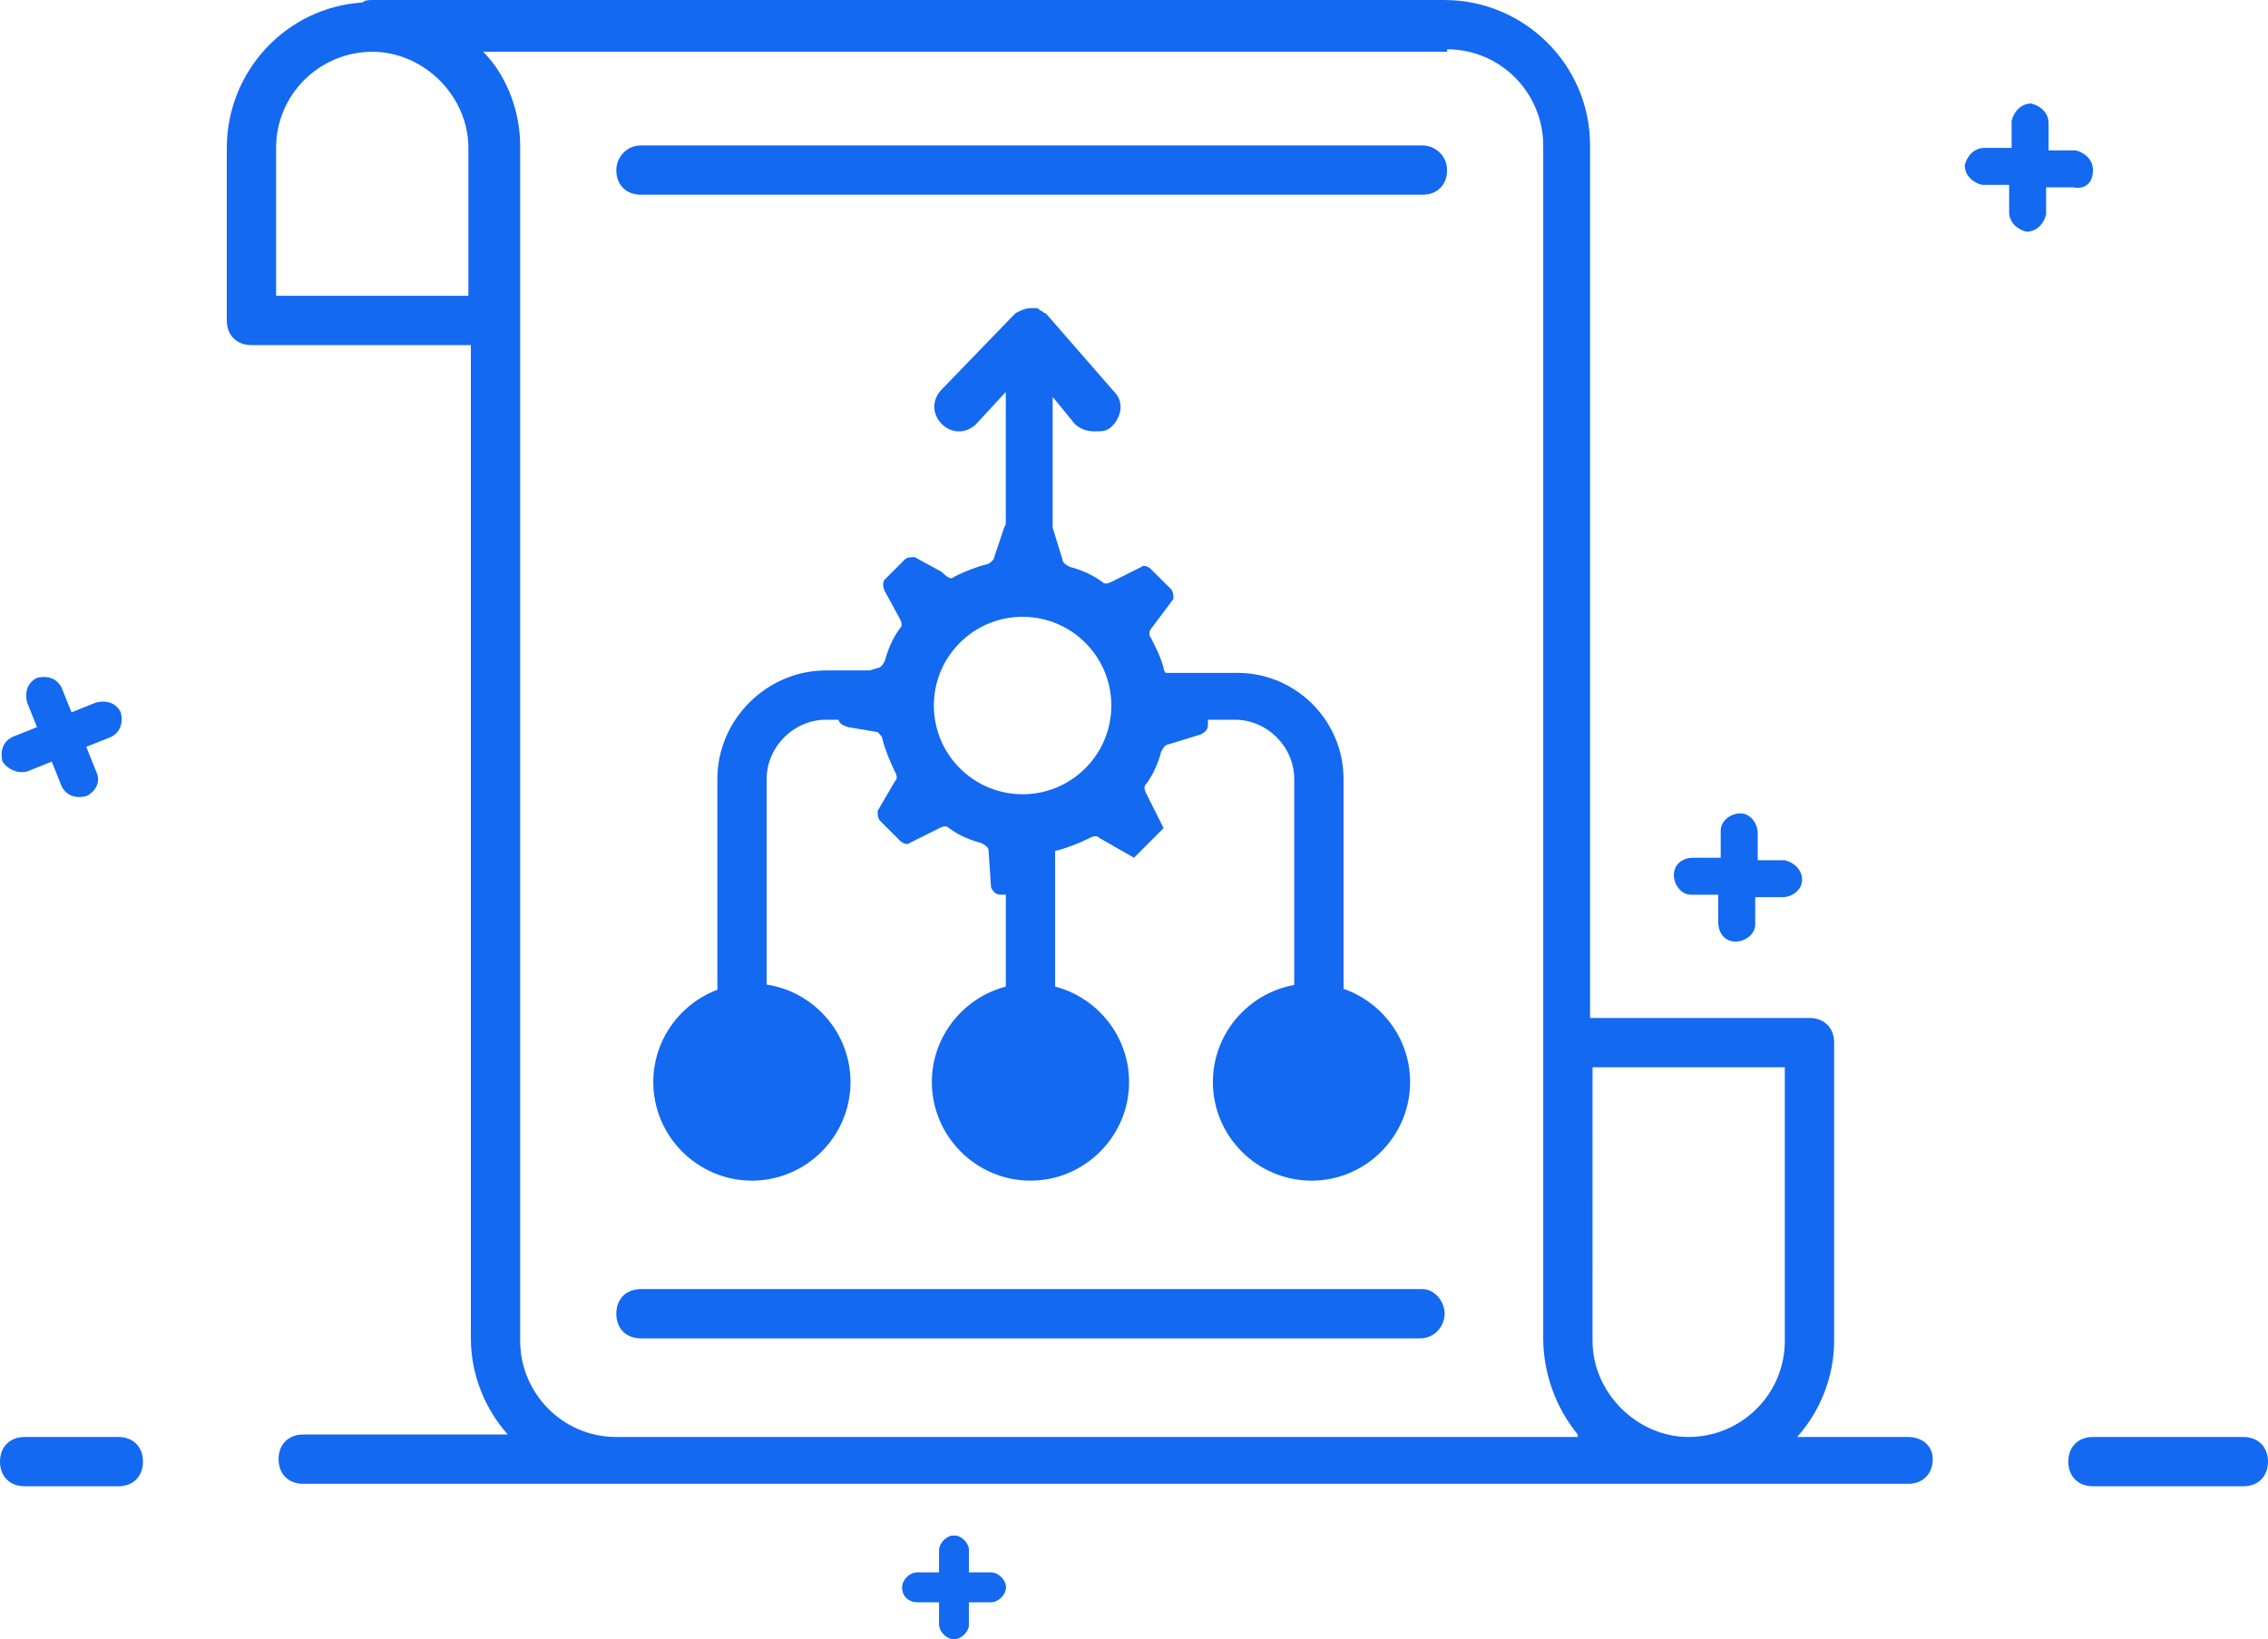 <?xml version="1.0" encoding="UTF-8"?>
<!DOCTYPE svg PUBLIC "-//W3C//DTD SVG 1.1//EN" "http://www.w3.org/Graphics/SVG/1.1/DTD/svg11.dtd">
<!-- Creator: CorelDRAW -->
<svg xmlns="http://www.w3.org/2000/svg" xml:space="preserve" width="16.911mm" height="12.224mm" version="1.1" shape-rendering="geometricPrecision" text-rendering="geometricPrecision" image-rendering="optimizeQuality" fill-rule="evenodd" clip-rule="evenodd"
viewBox="0 0 1691.1 1222.37"
 xmlns:xlink="http://www.w3.org/1999/xlink"
 xmlns:xodm="http://www.corel.com/coreldraw/odm/2003">
 <g id="Camada_x0020_1">
  <path fill="#1369F0" fill-rule="nonzero" d="M672.76 1183.77c0,-5.51 5.51,-11.03 11.03,-11.03l16.54 0 0 -16.54c0,-5.51 5.51,-11.03 11.03,-11.03 5.51,0 11.03,5.51 11.03,11.03l0 16.54 16.54 0c5.51,0 11.03,5.51 11.03,11.03 0,5.51 -5.51,11.03 -11.03,11.03l-16.54 0 0 16.54c0,5.51 -5.51,11.03 -11.03,11.03 -5.51,0 -11.03,-5.51 -11.03,-11.03l0 -16.54 -16.54 0c-5.51,0 -11.03,-3.67 -11.03,-11.03z"/>
  <path fill="#1369F0" fill-rule="nonzero" d="M1343.69 656.22c0,7.35 -7.35,12.87 -14.71,12.87l-20.22 0 0 20.22c0,7.35 -7.35,12.87 -14.71,12.87 -7.35,0 -12.87,-5.51 -12.87,-14.71l0 -20.22 -20.22 0c-7.35,0 -12.87,-7.35 -12.87,-14.71 0,-7.35 5.51,-12.87 14.71,-12.87l20.22 0 0 -20.22c0,-7.35 7.35,-12.87 14.71,-12.87 7.35,0 12.87,7.35 12.87,14.71l0 20.22 20.22 0c7.36,1.84 12.87,7.36 12.87,14.71z"/>
  <path fill="#1369F0" fill-rule="nonzero" d="M672.76 1183.77c0,-5.51 5.51,-11.03 11.03,-11.03l16.54 0 0 -16.54c0,-5.51 5.51,-11.03 11.03,-11.03 5.51,0 11.03,5.51 11.03,11.03l0 16.54 16.54 0c5.51,0 11.03,5.51 11.03,11.03 0,5.51 -5.51,11.03 -11.03,11.03l-16.54 0 0 16.54c0,5.51 -5.51,11.03 -11.03,11.03 -5.51,0 -11.03,-5.51 -11.03,-11.03l0 -16.54 -16.54 0c-5.51,0 -11.03,-3.67 -11.03,-11.03z"/>
  <path fill="#1369F0" fill-rule="nonzero" d="M1077.16 979.74c0,9.19 -7.35,18.38 -18.38,18.38l-580.86 0c-11.03,0 -18.38,-7.35 -18.38,-18.38 0,-11.03 7.35,-18.38 18.38,-18.38l582.69 0c9.2,0 16.55,9.19 16.55,18.38z"/>
  <path fill="#1369F0" fill-rule="nonzero" d="M459.54 126.83c0,-9.19 7.35,-18.38 18.38,-18.38l582.69 0c9.19,0 18.38,7.35 18.38,18.38 0,11.03 -7.35,18.38 -18.38,18.38l-582.69 0c-11.03,0 -18.38,-7.35 -18.38,-18.38z"/>
  <path fill="#1369F0" fill-rule="nonzero" d="M1001.79 580.86l0 226.09c0,9.19 -7.35,18.38 -18.38,18.38 -11.03,0 -18.38,-7.35 -18.38,-18.38l0 -226.09c0,-23.9 -20.22,-44.12 -44.12,-44.12l-20.22 0 0 3.67c0,3.68 -1.84,5.51 -5.51,7.35l-23.9 7.35c-1.84,0 -3.68,1.84 -5.51,5.51 -1.84,7.35 -5.51,16.54 -11.03,23.9 -1.84,1.84 -1.84,3.68 0,7.35l12.87 25.73 -22.06 22.06 -25.73 -14.71c-1.84,-1.84 -3.68,-1.84 -7.35,0 -7.35,3.68 -16.54,7.35 -23.9,9.19 -0.61,0 -1.23,0.2 -1.84,0.55l0 118.95c0,9.19 -7.35,18.38 -18.38,18.38 -9.19,0 -18.38,-7.35 -18.38,-18.38l0 -86.41 -3.67 0c-3.68,0 -5.51,-1.84 -7.35,-5.51l-1.85 -27.56c0,-1.84 -1.84,-3.68 -5.51,-5.51 -7.35,-1.84 -16.54,-5.51 -23.9,-11.03 -1.84,-1.84 -3.68,-1.84 -7.35,0l-22.06 11.03c-1.84,1.84 -5.51,0 -7.35,-1.84l-14.71 -14.71c-1.84,-1.84 -1.84,-5.51 -1.84,-7.35l12.87 -22.06c1.84,-1.84 1.84,-3.68 0,-7.35 -3.68,-7.35 -7.35,-16.54 -9.19,-23.9 0,-1.84 -1.84,-3.68 -3.68,-5.51l-22.06 -3.67c-4.51,-1.51 -6.55,-3.01 -7.15,-5.52l-9.39 0c-23.9,0 -44.12,20.22 -44.12,44.12l0 226.09c0,9.19 -7.35,18.38 -18.38,18.38 -11.03,0 -18.38,-7.35 -18.38,-18.38l0 -226.09c0,-44.12 36.76,-80.88 80.88,-80.88l32.65 0 5.95 -1.83c1.84,0 3.68,-1.84 5.51,-5.51 1.84,-7.35 5.51,-16.54 11.03,-23.9 1.84,-1.84 1.84,-3.68 0,-7.35l-11.03 -20.22c-1.84,-3.68 -1.84,-7.35 0,-9.19l14.71 -14.71c1.84,-1.84 5.51,-1.84 7.35,-1.84l20.22 11.03c5.52,5.51 7.36,5.51 9.19,3.67 7.35,-3.68 16.54,-7.35 23.9,-9.19 1.84,0 3.68,-1.84 5.51,-3.68l7.35 -22.06c0.6,-1.78 1.19,-3.18 1.85,-4.26l0 -98.67 -22.06 23.9c-7.35,7.35 -18.38,7.35 -25.73,0 -7.35,-7.35 -7.35,-18.38 0,-25.73l53.31 -55.14c0,0 0,0 0,0 0,0 1.84,-1.84 1.84,-1.84 3.68,-1.84 7.35,-3.68 11.03,-3.68 1.84,0 1.84,0 3.68,0 1.84,0 1.84,0 3.68,1.84 1.84,0 1.84,1.84 3.68,1.84 0,0 1.84,1.84 1.84,1.84 0,0 0,0 0,0 0,0 0,0 0,0l49.63 56.98c7.35,7.35 5.51,18.38 -1.84,25.73 -3.68,3.68 -7.35,3.68 -12.87,3.68 -5.51,0 -11.03,-1.84 -14.71,-5.51l-16.54 -20.22 0 97.5 7.32 23.8c0,1.84 1.84,3.68 5.51,5.51 7.35,1.84 16.54,5.51 23.9,11.03 1.84,1.84 3.68,1.84 7.35,0l22.06 -11.03c1.84,-1.84 5.51,0 7.35,1.84l14.71 14.71c1.84,1.84 1.84,5.51 1.84,7.35l-16.53 22.06c-1.84,1.84 -1.84,5.51 0,7.35 3.68,7.35 7.35,14.71 9.19,22.06 0,0.98 0.53,2.49 1.58,3.68l49.89 0c45.95,-1.84 82.71,34.92 82.71,79.04zm-191.59 -100.56c-25.32,-26.35 -67.21,-27.18 -93.56,-1.87 -26.35,25.32 -27.19,67.21 -1.87,93.56 25.32,26.35 67.21,27.19 93.56,1.87 26.35,-25.31 27.19,-67.21 1.87,-93.56z"/>
  <path fill="#1369F0" fill-rule="nonzero" d="M20.22 575.34l18.38 -7.35 7.35 18.38c3.68,7.35 11.03,9.19 18.38,7.35 7.35,-3.68 11.03,-11.03 7.35,-18.38l-7.35 -18.38 18.38 -7.35c7.35,-3.68 9.19,-11.03 7.35,-18.38 -3.68,-7.35 -11.03,-9.19 -18.38,-7.35l-18.38 7.35 -7.35 -18.38c-3.68,-7.35 -11.03,-9.19 -18.38,-7.35 -7.35,3.68 -9.19,11.03 -7.35,18.38l7.35 18.38 -18.38 7.35c-7.35,3.68 -9.19,11.03 -7.35,18.38 3.67,5.51 11.02,9.19 18.38,7.35z"/>
  <path fill="#1369F0" fill-rule="nonzero" d="M1560.59 126.83c0,-7.35 -5.51,-12.87 -12.87,-14.71l-20.22 0 0 -20.22c0,-7.35 -5.51,-12.87 -12.87,-14.71 -7.35,0 -12.87,5.51 -14.71,12.87l0 20.22 -20.22 0c-7.35,0 -12.87,5.51 -14.71,12.87 0,7.35 5.51,12.87 12.87,14.71l20.22 0 0 20.22c0,7.35 5.51,12.87 12.87,14.71 7.35,0 12.87,-5.51 14.71,-12.87l0 -20.22 20.22 0c9.2,1.84 14.71,-3.68 14.71,-12.87z"/>
  <path fill="#1369F0" fill-rule="nonzero" d="M1672.72 1071.65l-112.13 0c-11.03,0 -18.38,7.35 -18.38,18.38 0,11.03 7.35,18.38 18.38,18.38l112.13 0c11.03,0 18.38,-7.35 18.38,-18.38 0,-11.03 -7.35,-18.38 -18.38,-18.38z"/>
  <path fill="#1369F0" fill-rule="nonzero" d="M1422.73 1071.65l-82.72 0c16.54,-18.38 27.57,-44.12 27.57,-71.69l0.01 -222.42c0,-11.03 -7.35,-18.38 -18.38,-18.38l-163.6 0 0 -650.71c0,-60.66 -49.63,-108.45 -108.45,-108.45l-799.6 0c-1.84,0 -5.51,0 -7.35,1.84 -56.98,3.68 -101.1,51.47 -101.1,108.45l0 128.67c0,11.03 7.35,18.38 18.38,18.38l163.6 0 0 740.78c0,27.57 11.03,53.31 27.57,71.69l-152.57 0c-11.03,0 -18.38,7.35 -18.38,18.38 0,11.03 7.35,18.38 18.38,18.38l1196.64 0c11.03,0 18.38,-7.35 18.38,-18.38 0,-11.03 -9.19,-16.54 -18.38,-16.54zm-91.91 -275.73l0 204.04c0,40.44 -33.09,71.69 -71.69,71.69 -38.6,0 -71.69,-33.09 -71.69,-71.69l0.01 -204.04 143.37 0zm-251.82 -759.16c40.44,0 71.69,33.09 71.69,71.69 0,283.08 0,601.08 0,889.67 0,25.73 9.19,51.47 25.73,71.69 0,0 0,0 0,1.84l-716.88 0c-40.44,0 -71.69,-33.09 -71.69,-71.69 0,-42.28 0,-931.95 0,-889.67 0,0 0,-1.84 0,-1.84 0,-23.9 -9.19,-51.47 -27.57,-69.85l718.72 0 0 -1.84zm-873.13 183.82l0 -110.29c0,-40.44 33.09,-71.69 71.69,-71.69 38.6,0 71.69,33.09 71.69,71.69l0 110.29 -143.38 0z"/>
  <path fill="#1369F0" fill-rule="nonzero" d="M88.23 1071.65l-69.85 0c-11.03,0 -18.38,7.35 -18.38,18.38 0,11.03 7.35,18.38 18.38,18.38l69.85 0c11.03,0 18.38,-7.35 18.38,-18.38 0,-11.03 -7.35,-18.38 -18.38,-18.38z"/>
  <path fill="#1369F0" fill-rule="nonzero" d="M768.35 880.48c40.44,0 73.53,-33.09 73.53,-73.53 0,-40.44 -33.09,-73.53 -73.53,-73.53 -40.44,0 -73.53,33.09 -73.53,73.53 0,40.44 33.09,73.53 73.53,73.53z"/>
  <path fill="#1369F0" fill-rule="nonzero" d="M560.64 880.48c40.44,0 73.53,-33.09 73.53,-73.53 0,-40.44 -33.09,-73.53 -73.53,-73.53 -40.44,0 -73.53,33.09 -73.53,73.53 0,40.44 33.09,73.53 73.53,73.53z"/>
  <path fill="#1369F0" fill-rule="nonzero" d="M977.9 880.48c40.44,0 73.53,-33.09 73.53,-73.53 0,-40.44 -33.09,-73.53 -73.53,-73.53 -40.44,0 -73.53,33.09 -73.53,73.53 0,40.44 33.09,73.53 73.53,73.53z"/>
 </g>
</svg>
